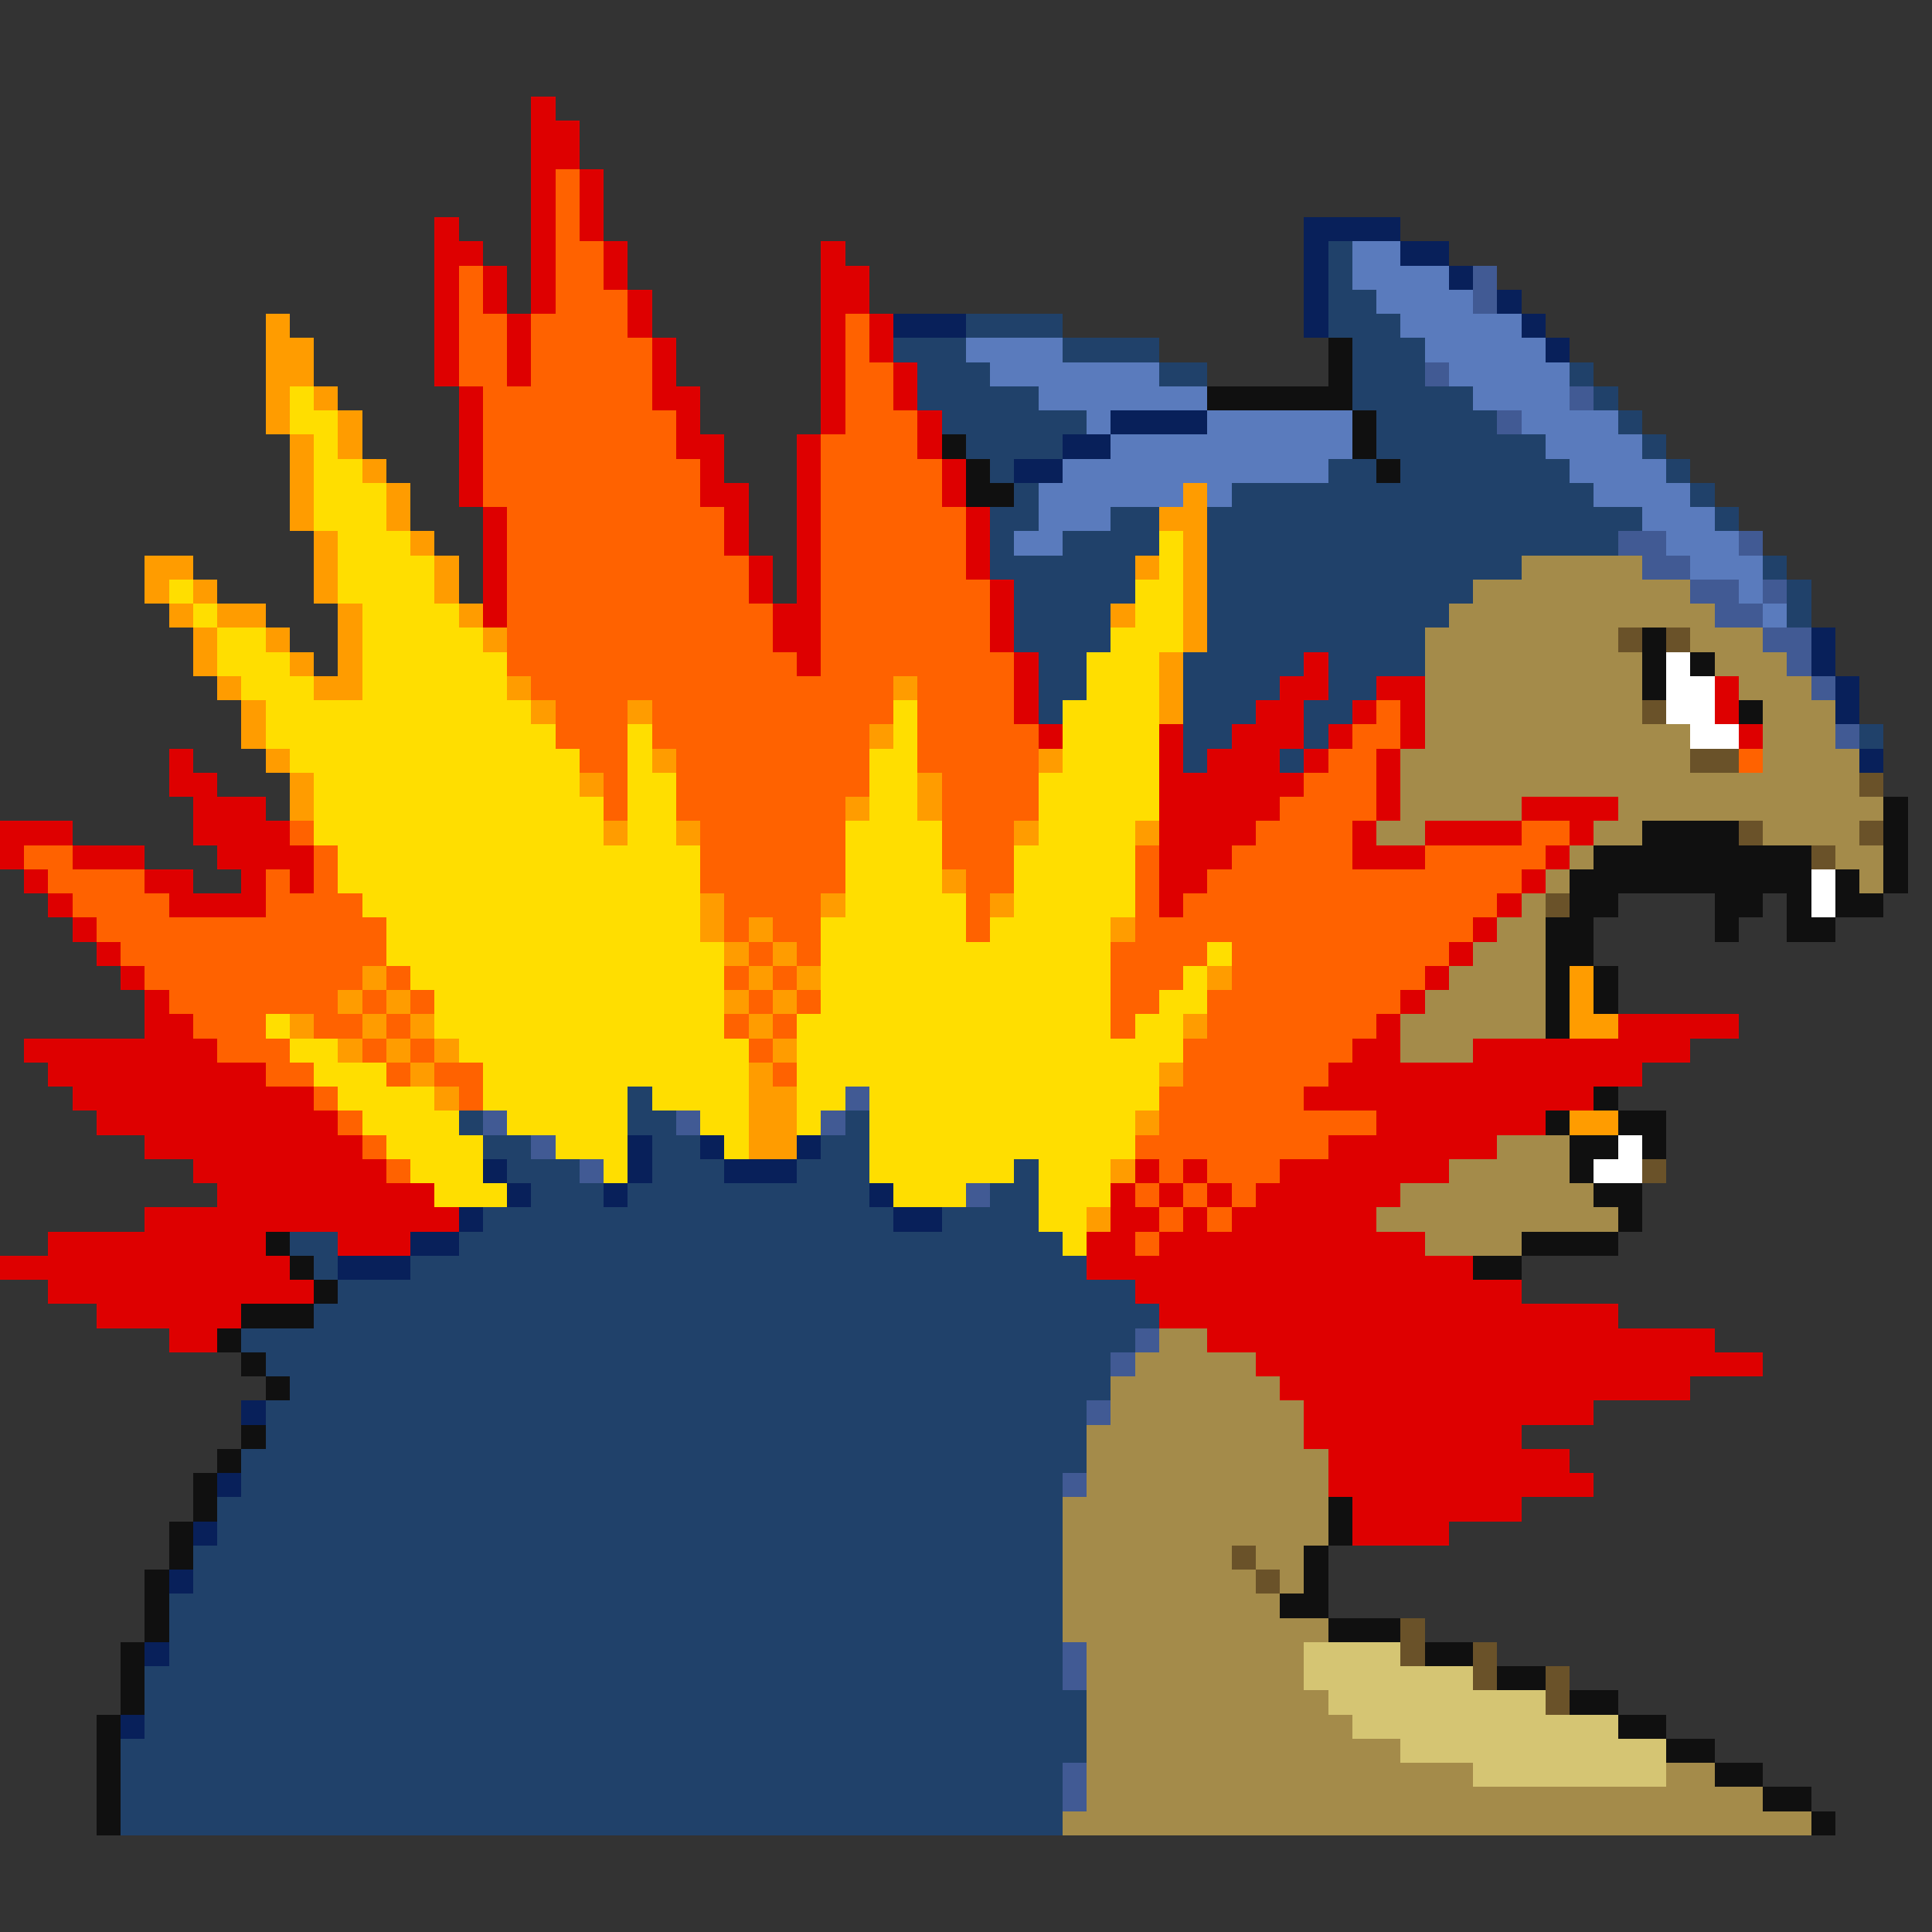 <svg xmlns="http://www.w3.org/2000/svg" viewBox="0 -0.5 80 80" shape-rendering="crispEdges">
<rect x="0" y="-0.5" width="80" height="80" fill="#333333" stroke="none"/>
<path stroke="#de0000" d="M22 4h1M22 5h2M22 6h2M22 7h1M24 7h1M22 8h1M24 8h1M18 9h1M22 9h1M24 9h1M18 10h2M22 10h1M25 10h1M34 10h1M18 11h1M20 11h1M22 11h1M25 11h1M34 11h2M18 12h1M20 12h1M22 12h1M26 12h1M34 12h2M18 13h1M21 13h1M26 13h1M34 13h1M36 13h1M18 14h1M21 14h1M27 14h1M34 14h1M36 14h1M18 15h1M21 15h1M27 15h1M34 15h1M37 15h1M19 16h1M27 16h2M34 16h1M37 16h1M19 17h1M28 17h1M34 17h1M38 17h1M19 18h1M28 18h2M33 18h1M38 18h1M19 19h1M29 19h1M33 19h1M39 19h1M19 20h1M29 20h2M33 20h1M39 20h1M20 21h1M30 21h1M33 21h1M40 21h1M20 22h1M30 22h1M33 22h1M40 22h1M20 23h1M31 23h1M33 23h1M40 23h1M20 24h1M31 24h1M33 24h1M41 24h1M20 25h1M32 25h2M41 25h1M32 26h2M41 26h1M33 27h1M42 27h1M54 27h1M42 28h1M53 28h2M57 28h2M71 28h1M42 29h1M52 29h2M56 29h1M58 29h1M71 29h1M43 30h1M48 30h1M51 30h3M55 30h1M58 30h1M72 30h1M7 31h1M48 31h1M50 31h3M54 31h1M57 31h1M7 32h2M48 32h6M57 32h1M8 33h3M48 33h5M57 33h1M63 33h4M0 34h3M8 34h4M48 34h4M56 34h1M59 34h4M65 34h1M0 35h1M3 35h3M9 35h4M48 35h3M56 35h3M64 35h1M1 36h1M6 36h2M10 36h1M12 36h1M48 36h2M63 36h1M2 37h1M7 37h4M48 37h1M62 37h1M3 38h1M61 38h1M4 39h1M60 39h1M5 40h1M59 40h1M6 41h1M58 41h1M6 42h2M57 42h1M67 42h5M1 43h8M56 43h2M61 43h9M2 44h9M55 44h13M3 45h10M54 45h12M4 46h10M57 46h7M6 47h9M55 47h7M8 48h8M47 48h1M49 48h1M53 48h7M9 49h9M46 49h1M48 49h1M50 49h1M52 49h6M6 50h13M46 50h2M49 50h1M51 50h6M2 51h9M14 51h3M45 51h2M48 51h11M0 52h12M45 52h16M2 53h11M47 53h16M4 54h6M48 54h19M7 55h2M50 55h21M52 56h21M53 57h17M54 58h12M54 59h9M55 60h10M55 61h11M56 62h7M56 63h4" />
<path stroke="#ff6200" d="M23 7h1M23 8h1M23 9h1M23 10h2M19 11h1M23 11h2M19 12h1M23 12h3M19 13h2M22 13h4M35 13h1M19 14h2M22 14h5M35 14h1M19 15h2M22 15h5M35 15h2M20 16h7M35 16h2M20 17h8M35 17h3M20 18h8M34 18h4M20 19h9M34 19h5M20 20h9M34 20h5M21 21h9M34 21h6M21 22h9M34 22h6M21 23h10M34 23h6M21 24h10M34 24h7M21 25h11M34 25h7M21 26h11M34 26h7M21 27h12M34 27h8M22 28h15M38 28h4M23 29h3M27 29h10M38 29h4M57 29h1M23 30h3M27 30h9M38 30h5M56 30h2M24 31h2M28 31h8M38 31h5M55 31h2M72 31h1M25 32h1M28 32h8M39 32h4M54 32h3M25 33h1M28 33h7M39 33h4M53 33h4M12 34h1M29 34h6M39 34h3M52 34h4M63 34h2M1 35h2M13 35h1M29 35h6M39 35h3M47 35h1M51 35h5M59 35h5M2 36h4M11 36h1M13 36h1M29 36h6M40 36h2M47 36h1M50 36h13M3 37h4M11 37h4M30 37h4M40 37h1M47 37h1M49 37h13M4 38h12M30 38h1M32 38h2M40 38h1M47 38h14M5 39h11M31 39h1M33 39h1M46 39h4M51 39h9M6 40h9M16 40h1M30 40h1M32 40h1M46 40h3M51 40h8M7 41h7M15 41h1M17 41h1M31 41h1M33 41h1M46 41h2M50 41h8M8 42h3M13 42h2M16 42h1M30 42h1M32 42h1M46 42h1M50 42h7M9 43h3M15 43h1M17 43h1M31 43h1M49 43h7M11 44h2M16 44h1M18 44h2M32 44h1M49 44h6M13 45h1M19 45h1M48 45h6M14 46h1M48 46h9M15 47h1M47 47h8M16 48h1M48 48h1M50 48h3M47 49h1M49 49h1M51 49h1M48 50h1M50 50h1M47 51h1" />
<path stroke="#08205a" d="M54 9h4M54 10h1M58 10h2M54 11h1M60 11h1M54 12h1M62 12h1M37 13h3M54 13h1M63 13h1M64 14h1M46 17h4M44 18h2M42 19h2M75 26h1M75 27h1M76 28h1M76 29h1M77 31h1M26 47h1M29 47h1M33 47h1M20 48h1M26 48h1M30 48h3M21 49h1M25 49h1M36 49h1M19 50h1M37 50h2M17 51h2M14 52h3M10 58h1M9 61h1M8 63h1M7 65h1M6 68h1M5 71h1" />
<path stroke="#20416a" d="M55 10h1M55 11h1M55 12h2M40 13h4M55 13h3M37 14h3M44 14h4M56 14h3M38 15h3M48 15h2M56 15h3M65 15h1M38 16h5M56 16h5M66 16h1M39 17h6M57 17h5M67 17h1M40 18h4M57 18h7M68 18h1M41 19h1M55 19h2M58 19h7M69 19h1M42 20h1M51 20h15M70 20h1M41 21h2M46 21h2M50 21h18M71 21h1M41 22h1M44 22h4M50 22h17M41 23h6M50 23h13M73 23h1M42 24h5M50 24h11M74 24h1M42 25h4M50 25h10M74 25h1M42 26h4M50 26h9M43 27h2M49 27h5M55 27h4M43 28h2M49 28h4M55 28h2M43 29h1M49 29h3M54 29h2M49 30h2M54 30h1M77 30h1M49 31h1M53 31h1M26 45h1M19 46h1M26 46h2M35 46h1M20 47h2M27 47h2M34 47h2M21 48h3M27 48h3M33 48h3M42 48h1M22 49h3M26 49h10M41 49h2M20 50h17M39 50h4M12 51h2M19 51h25M13 52h1M17 52h28M14 53h33M13 54h35M10 55h37M11 56h35M12 57h34M11 58h34M11 59h34M10 60h35M10 61h34M9 62h35M9 63h35M8 64h36M8 65h36M7 66h37M7 67h37M7 68h37M6 69h38M6 70h39M6 71h39M5 72h40M5 73h39M5 74h39M5 75h39" />
<path stroke="#5a7bbd" d="M56 10h2M56 11h4M57 12h4M58 13h5M40 14h4M59 14h5M41 15h7M60 15h5M43 16h7M61 16h4M45 17h1M50 17h6M63 17h4M46 18h10M64 18h4M44 19h11M65 19h4M43 20h6M50 20h1M66 20h4M43 21h3M68 21h3M42 22h2M69 22h3M70 23h3M72 24h1M73 25h1" />
<path stroke="#415a94" d="M61 11h1M61 12h1M59 15h1M65 16h1M62 17h1M67 22h2M72 22h1M68 23h2M70 24h2M73 24h1M71 25h2M73 26h2M74 27h1M75 28h1M76 30h1M35 45h1M20 46h1M28 46h1M34 46h1M22 47h1M24 48h1M40 49h1M47 55h1M46 56h1M45 58h1M44 61h1M44 68h1M44 69h1M44 73h1M44 74h1" />
<path stroke="#ff9c00" d="M11 13h1M11 14h2M11 15h2M11 16h1M13 16h1M11 17h1M14 17h1M12 18h1M14 18h1M12 19h1M15 19h1M12 20h1M16 20h1M49 20h1M12 21h1M16 21h1M48 21h2M13 22h1M17 22h1M49 22h1M6 23h2M13 23h1M18 23h1M47 23h1M49 23h1M6 24h1M8 24h1M13 24h1M18 24h1M49 24h1M7 25h1M9 25h2M14 25h1M19 25h1M46 25h1M49 25h1M8 26h1M11 26h1M14 26h1M20 26h1M49 26h1M8 27h1M12 27h1M14 27h1M48 27h1M9 28h1M13 28h2M21 28h1M37 28h1M48 28h1M10 29h1M22 29h1M26 29h1M48 29h1M10 30h1M36 30h1M11 31h1M27 31h1M43 31h1M12 32h1M24 32h1M38 32h1M12 33h1M35 33h1M38 33h1M25 34h1M28 34h1M42 34h1M47 34h1M39 36h1M29 37h1M34 37h1M41 37h1M29 38h1M31 38h1M46 38h1M30 39h1M32 39h1M15 40h1M31 40h1M33 40h1M50 40h1M65 40h1M14 41h1M16 41h1M30 41h1M32 41h1M65 41h1M12 42h1M15 42h1M17 42h1M31 42h1M49 42h1M65 42h2M14 43h1M16 43h1M18 43h1M32 43h1M17 44h1M31 44h1M48 44h1M18 45h1M31 45h2M31 46h2M47 46h1M65 46h2M31 47h2M46 48h1M45 50h1" />
<path stroke="#101010" d="M55 14h1M55 15h1M50 16h6M56 17h1M39 18h1M56 18h1M40 19h1M57 19h1M40 20h2M68 26h1M68 27h1M70 27h1M68 28h1M72 29h1M78 33h1M68 34h4M78 34h1M66 35h9M78 35h1M65 36h10M76 36h1M78 36h1M65 37h2M71 37h2M74 37h1M76 37h2M64 38h2M71 38h1M74 38h2M64 39h2M64 40h1M66 40h1M64 41h1M66 41h1M64 42h1M66 45h1M64 46h1M67 46h2M65 47h2M68 47h1M65 48h1M66 49h2M67 50h1M11 51h1M63 51h4M12 52h1M61 52h2M13 53h1M10 54h3M9 55h1M10 56h1M11 57h1M10 59h1M9 60h1M8 61h1M8 62h1M55 62h1M7 63h1M55 63h1M7 64h1M54 64h1M6 65h1M54 65h1M6 66h1M53 66h2M6 67h1M55 67h3M5 68h1M59 68h2M5 69h1M62 69h2M5 70h1M65 70h2M4 71h1M67 71h2M4 72h1M69 72h2M4 73h1M71 73h2M4 74h1M73 74h2M4 75h1M75 75h1" />
<path stroke="#ffde00" d="M12 16h1M12 17h2M13 18h1M13 19h2M13 20h3M13 21h3M14 22h3M48 22h1M14 23h4M48 23h1M7 24h1M14 24h4M47 24h2M8 25h1M15 25h4M47 25h2M9 26h2M15 26h5M46 26h3M9 27h3M15 27h6M45 27h3M10 28h3M15 28h6M45 28h3M11 29h11M37 29h1M44 29h4M11 30h12M26 30h1M37 30h1M44 30h4M12 31h12M26 31h1M36 31h2M44 31h4M13 32h11M26 32h2M36 32h2M43 32h5M13 33h12M26 33h2M36 33h2M43 33h5M13 34h12M26 34h2M35 34h4M43 34h4M14 35h15M35 35h4M42 35h5M14 36h15M35 36h4M42 36h5M15 37h14M35 37h5M42 37h5M16 38h13M34 38h6M41 38h5M16 39h14M34 39h12M50 39h1M17 40h13M34 40h12M49 40h1M18 41h12M34 41h12M48 41h2M11 42h1M18 42h12M33 42h13M47 42h2M12 43h2M19 43h12M33 43h16M13 44h3M20 44h11M33 44h15M14 45h4M20 45h6M27 45h4M33 45h2M36 45h12M15 46h4M21 46h5M29 46h2M33 46h1M36 46h11M16 47h4M23 47h3M30 47h1M36 47h11M17 48h3M25 48h1M36 48h6M43 48h3M18 49h3M37 49h3M43 49h3M43 50h2M44 51h1" />
<path stroke="#a48b4a" d="M63 23h5M61 24h9M60 25h11M59 26h8M70 26h3M59 27h9M71 27h3M59 28h9M72 28h3M59 29h9M73 29h3M59 30h11M73 30h3M58 31h12M73 31h4M58 32h19M58 33h5M67 33h11M57 34h2M66 34h2M73 34h4M65 35h1M76 35h2M64 36h1M77 36h1M63 37h1M62 38h2M61 39h3M60 40h4M59 41h5M58 42h6M58 43h3M62 47h3M60 48h5M58 49h8M57 50h10M59 51h4M48 55h2M47 56h5M46 57h7M46 58h8M45 59h9M45 60h10M45 61h10M44 62h11M44 63h11M44 64h7M52 64h2M44 65h8M53 65h1M44 66h9M44 67h11M45 68h9M45 69h9M45 70h10M45 71h11M45 72h13M45 73h16M69 73h2M45 74h28M44 75h31" />
<path stroke="#6a5229" d="M67 26h1M69 26h1M68 29h1M70 31h2M77 32h1M72 34h1M77 34h1M75 35h1M64 37h1M68 48h1M51 64h1M52 65h1M58 67h1M58 68h1M61 68h1M61 69h1M64 69h1M64 70h1" />
<path stroke="#ffffff" d="M69 27h1M69 28h2M69 29h2M70 30h2M75 36h1M75 37h1M67 47h1M66 48h2" />
<path stroke="#d5c573" d="M54 68h4M54 69h7M55 70h9M56 71h11M58 72h11M61 73h8" />
</svg>